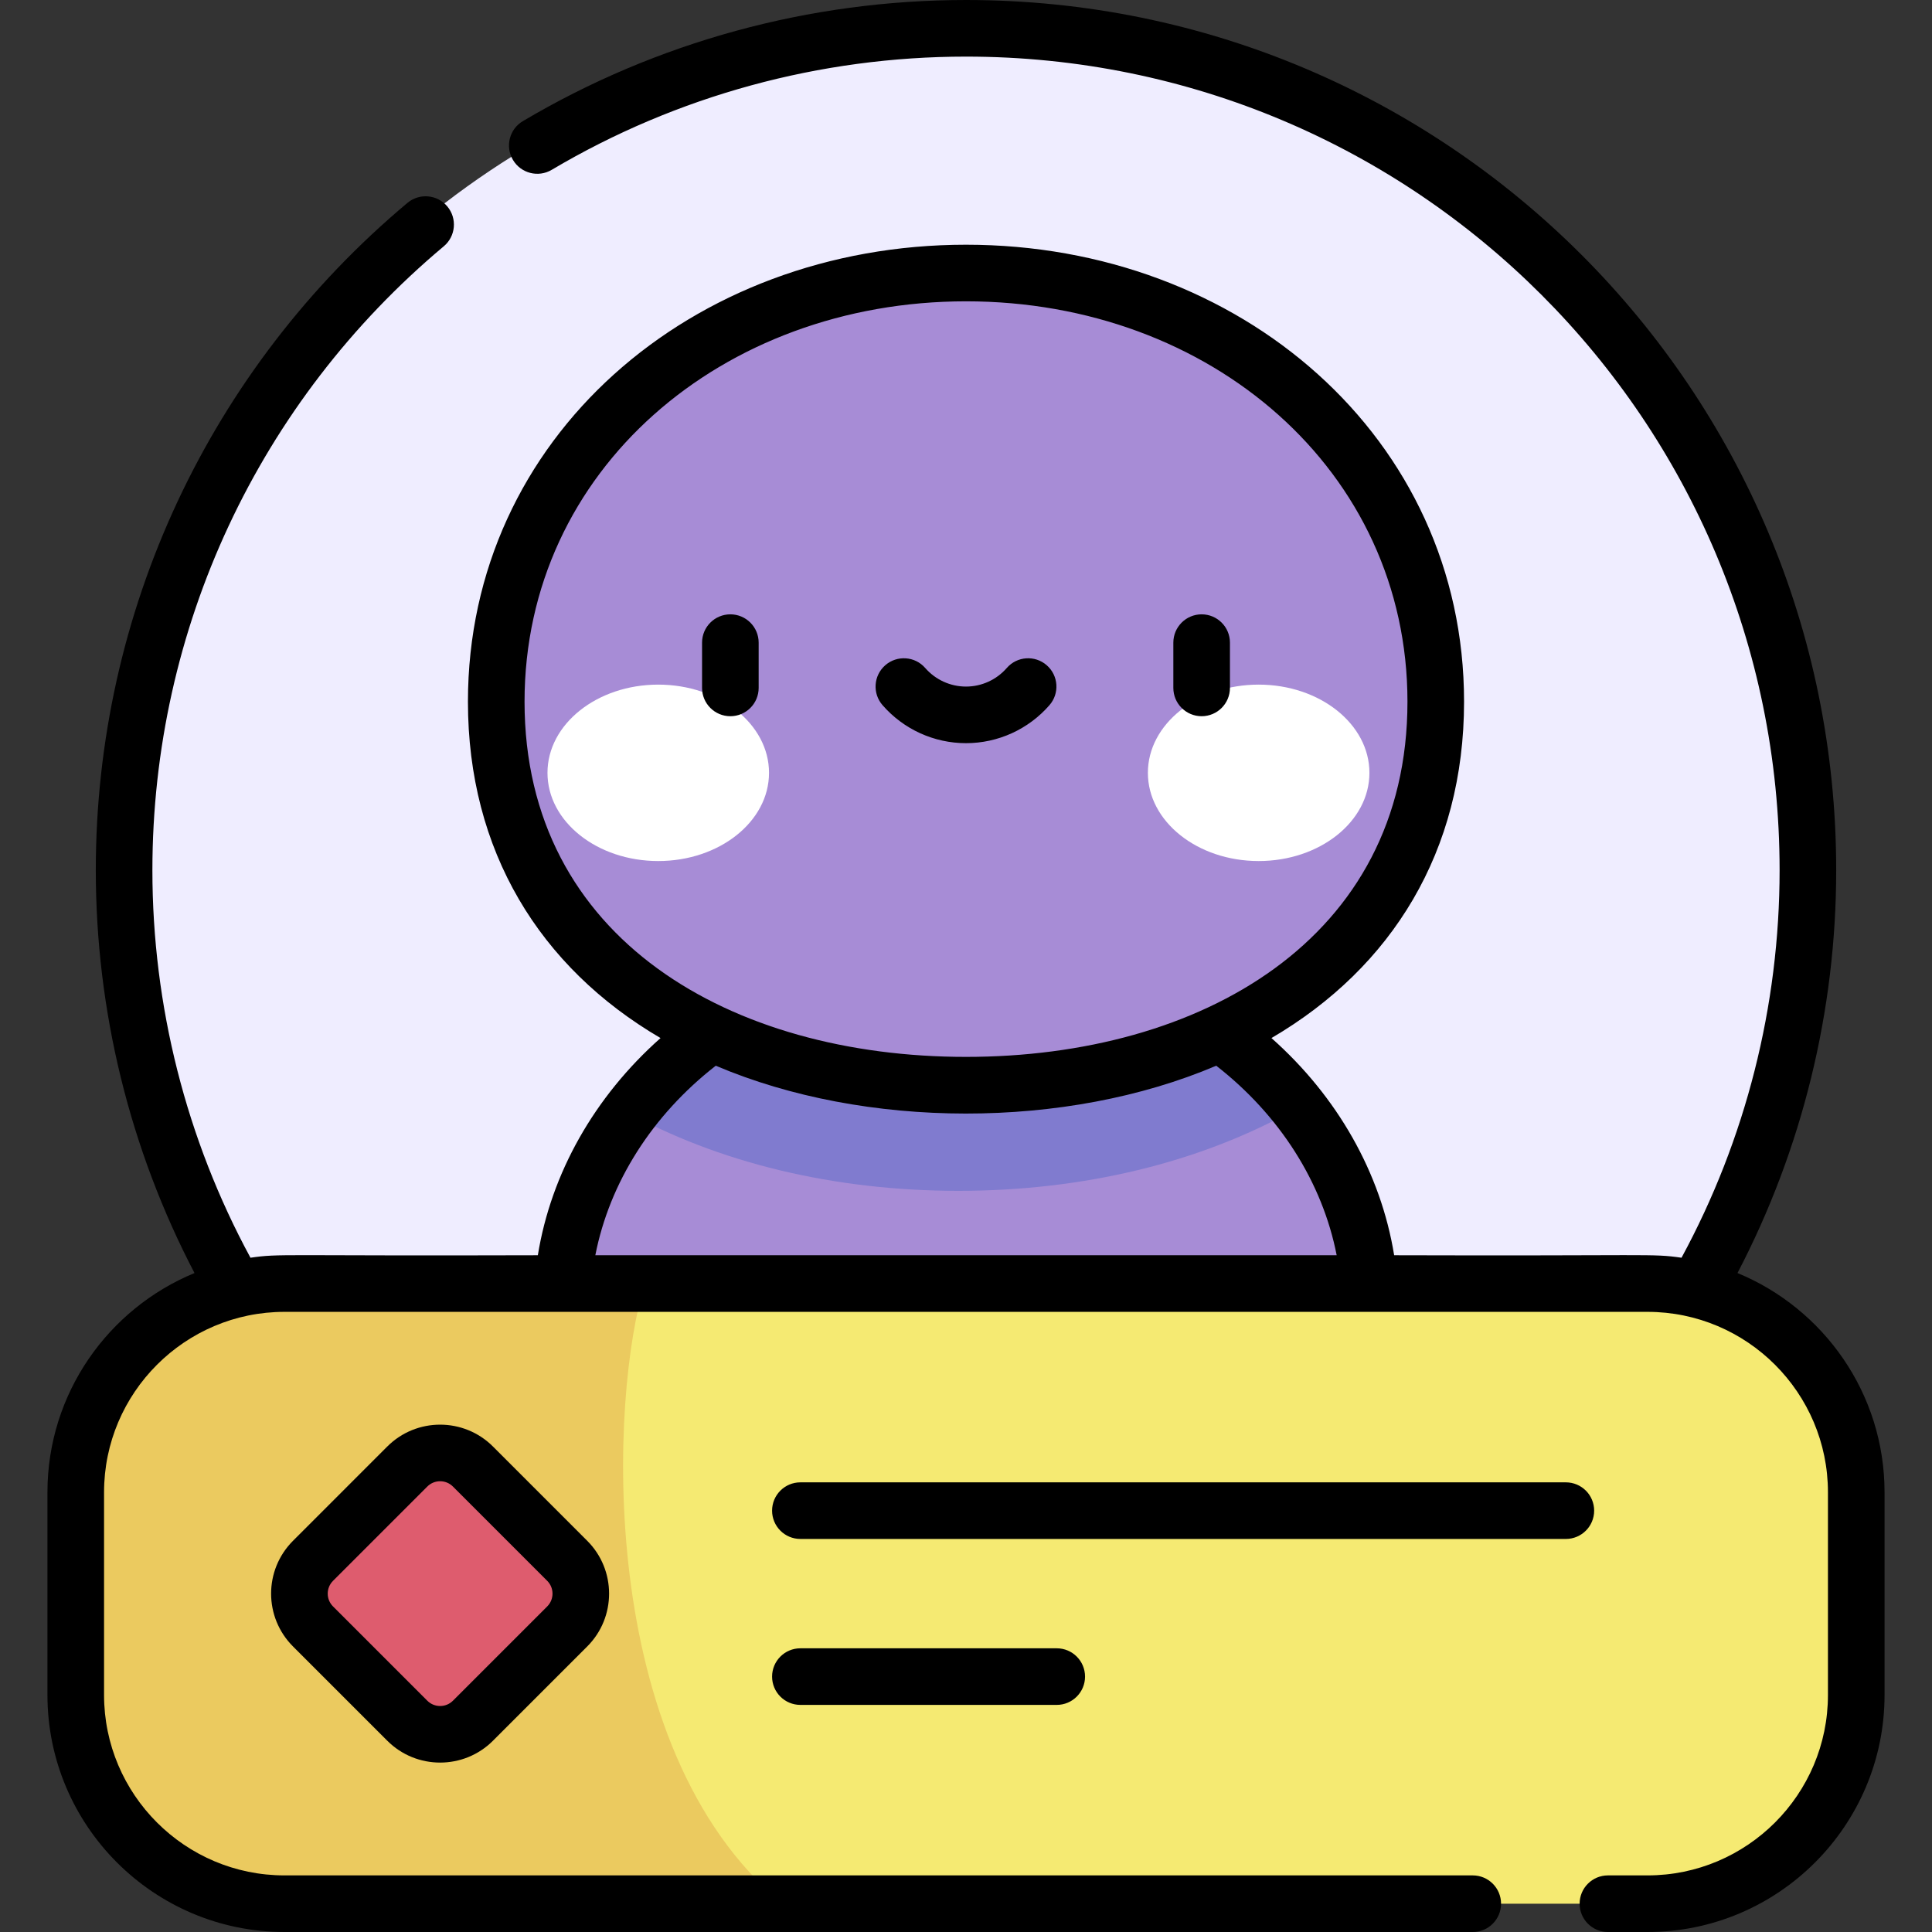 <svg id="Capa_1" enable-background="new 0 0 512 512" height="512" viewBox="0 0 512 512" width="512" xmlns="http://www.w3.org/2000/svg"><rect x="0" y="0" width="512" height="512" fill="#333333" stroke="none"/><g><circle cx="254" cy="230.612" fill="#efedff" r="223.112"/><ellipse cx="254" cy="347.154" fill="#a78cd6" rx="107.139" ry="94.276"/><path d="m342.702 294.266c-19.271-24.977-51.807-41.389-88.702-41.389s-69.43 16.411-88.702 41.389c24.859 13.839 55.649 21.319 88.702 21.319s63.843-7.48 88.702-21.319z" fill="#807bcf"/><path d="m378.491 185.951c0-65.555-55.737-113.599-124.491-113.599-68.755 0-124.491 48.044-124.491 113.599s55.737 101.633 124.491 101.633c68.755.001 124.491-36.078 124.491-101.633z" fill="#a78cd6"/><g><g fill="#fff"><ellipse cx="174.443" cy="204.808" rx="29.355" ry="23.377"/><ellipse cx="333.557" cy="204.808" rx="29.355" ry="23.377"/></g></g><path d="m434.605 504.5h-361.21c-30.553 0-55.321-24.768-55.321-55.321v-53.704c0-30.553 24.768-55.321 55.321-55.321h361.211c30.553 0 55.321 24.768 55.321 55.321v53.704c-.001 30.553-24.769 55.321-55.322 55.321z" fill="#f5ea72"/><path d="m73.395 340.154c-30.553 0-55.321 24.768-55.321 55.321v53.704c0 30.553 24.768 55.321 55.321 55.321h133.966c-50.15-41.511-45.633-135.514-36.452-164.346z" fill="#ebca5f"/><path d="m105.94 388.642-24.988 24.988c-4.803 4.803-4.803 12.59 0 17.392l24.988 24.988c4.803 4.803 12.59 4.803 17.393 0l24.988-24.988c4.803-4.803 4.803-12.59 0-17.392l-24.988-24.988c-4.803-4.802-12.59-4.802-17.393 0z" fill="#de5c6e"/><path d="m422.468 400.338c0-4.143-3.357-7.5-7.5-7.5h-202.858c-4.143 0-7.5 3.357-7.5 7.5s3.357 7.5 7.5 7.5h202.857c4.143 0 7.501-3.358 7.501-7.5zm-104.02-210.533c4.142 0 7.5-3.357 7.5-7.5v-12c0-4.143-3.358-7.5-7.5-7.5-4.143 0-7.5 3.357-7.5 7.5v12c0 4.142 3.358 7.5 7.5 7.5zm-124.896-27c-4.143 0-7.5 3.357-7.5 7.5v12c0 4.143 3.357 7.5 7.5 7.5s7.5-3.357 7.5-7.5v-12c0-4.143-3.358-7.5-7.5-7.5zm18.558 274.011c-4.143 0-7.5 3.357-7.5 7.5s3.357 7.5 7.5 7.5h67.938c4.142 0 7.5-3.357 7.5-7.5s-3.358-7.5-7.5-7.5zm-109.473-53.477c-15.471 15.471-9.519 9.519-24.987 24.988-7.737 7.735-7.741 20.261-.001 27.999l24.988 24.989c7.717 7.717 20.279 7.718 28-.001l24.987-24.987c7.719-7.72 7.719-20.28 0-27.999l-24.988-24.989c-7.72-7.72-20.282-7.718-27.999 0zm42.38 42.382-24.986 24.987c-1.871 1.869-4.918 1.87-6.787.001l-24.989-24.989c-1.874-1.874-1.876-4.909.001-6.786l24.986-24.987c1.869-1.871 4.916-1.872 6.787-.001l24.987 24.989c1.872 1.87 1.872 4.915.001 6.786zm133.101-238.847c2.722-3.122 2.396-7.86-.728-10.581-3.123-2.722-7.86-2.398-10.581.727-2.729 3.132-6.669 4.928-10.81 4.928s-8.08-1.796-10.81-4.928c-2.721-3.124-7.459-3.448-10.581-.727-3.123 2.721-3.449 7.459-.728 10.581 5.578 6.402 13.641 10.074 22.118 10.074 8.48 0 16.542-3.672 22.12-10.074zm182.333 150.494c17.135-32.787 26.161-69.497 26.161-106.756 0-127.452-103.142-230.612-230.612-230.612-41.402 0-82.012 11.101-117.436 32.102-3.564 2.112-4.739 6.713-2.627 10.275 2.112 3.565 6.715 4.741 10.275 2.627 33.111-19.629 71.075-30.004 109.788-30.004 119.166 0 215.612 96.438 215.612 215.612 0 35.94-8.976 71.327-25.991 102.698-8.059-1.163-7.375-.439-76.155-.656-3.525-21.753-15.006-42.024-32.515-57.559 32.021-18.743 51.04-49.578 51.04-89.144 0-70.005-59.394-121.099-131.991-121.099-72.718 0-131.991 51.202-131.991 121.099 0 39.47 18.937 70.354 51.041 89.144-17.509 15.535-28.991 35.806-32.516 57.559-69.077.218-68.167-.497-76.155.656-17.015-31.372-25.991-66.759-25.991-102.698 0-63.958 28.147-124.225 77.222-165.345 3.175-2.66 3.592-7.391.932-10.566-2.66-3.173-7.391-3.593-10.565-.932-52.488 43.979-82.589 108.436-82.589 176.843 0 37.259 9.024 73.969 26.159 106.757-22.845 9.411-38.973 31.905-38.973 58.106v53.704c0 34.64 28.181 62.821 62.82 62.821h314.903c4.142 0 7.5-3.357 7.5-7.5s-3.358-7.5-7.5-7.5h-314.902c-26.368 0-47.82-21.452-47.82-47.821v-53.704c0-26.368 21.452-47.82 47.82-47.82h361.211c26.368 0 47.82 21.452 47.82 47.82v53.704c0 26.369-21.452 47.821-47.82 47.821h-10.489c-4.143 0-7.5 3.357-7.5 7.5s3.357 7.5 7.5 7.5h10.489c34.64 0 62.82-28.182 62.82-62.821v-53.704c0-26.202-16.129-48.697-38.975-58.107zm-321.442-151.417c0-61.352 52.356-106.099 116.991-106.099 64.818 0 116.991 44.908 116.991 106.099 0 63.04-54.946 94.134-116.991 94.134-62.046 0-116.991-31.094-116.991-94.134zm18.758 146.703c3.768-19.271 15.056-37.098 31.92-50.23 39.573 16.846 92.772 16.966 132.626 0 16.864 13.132 28.151 30.96 31.92 50.23z"/></g></svg>